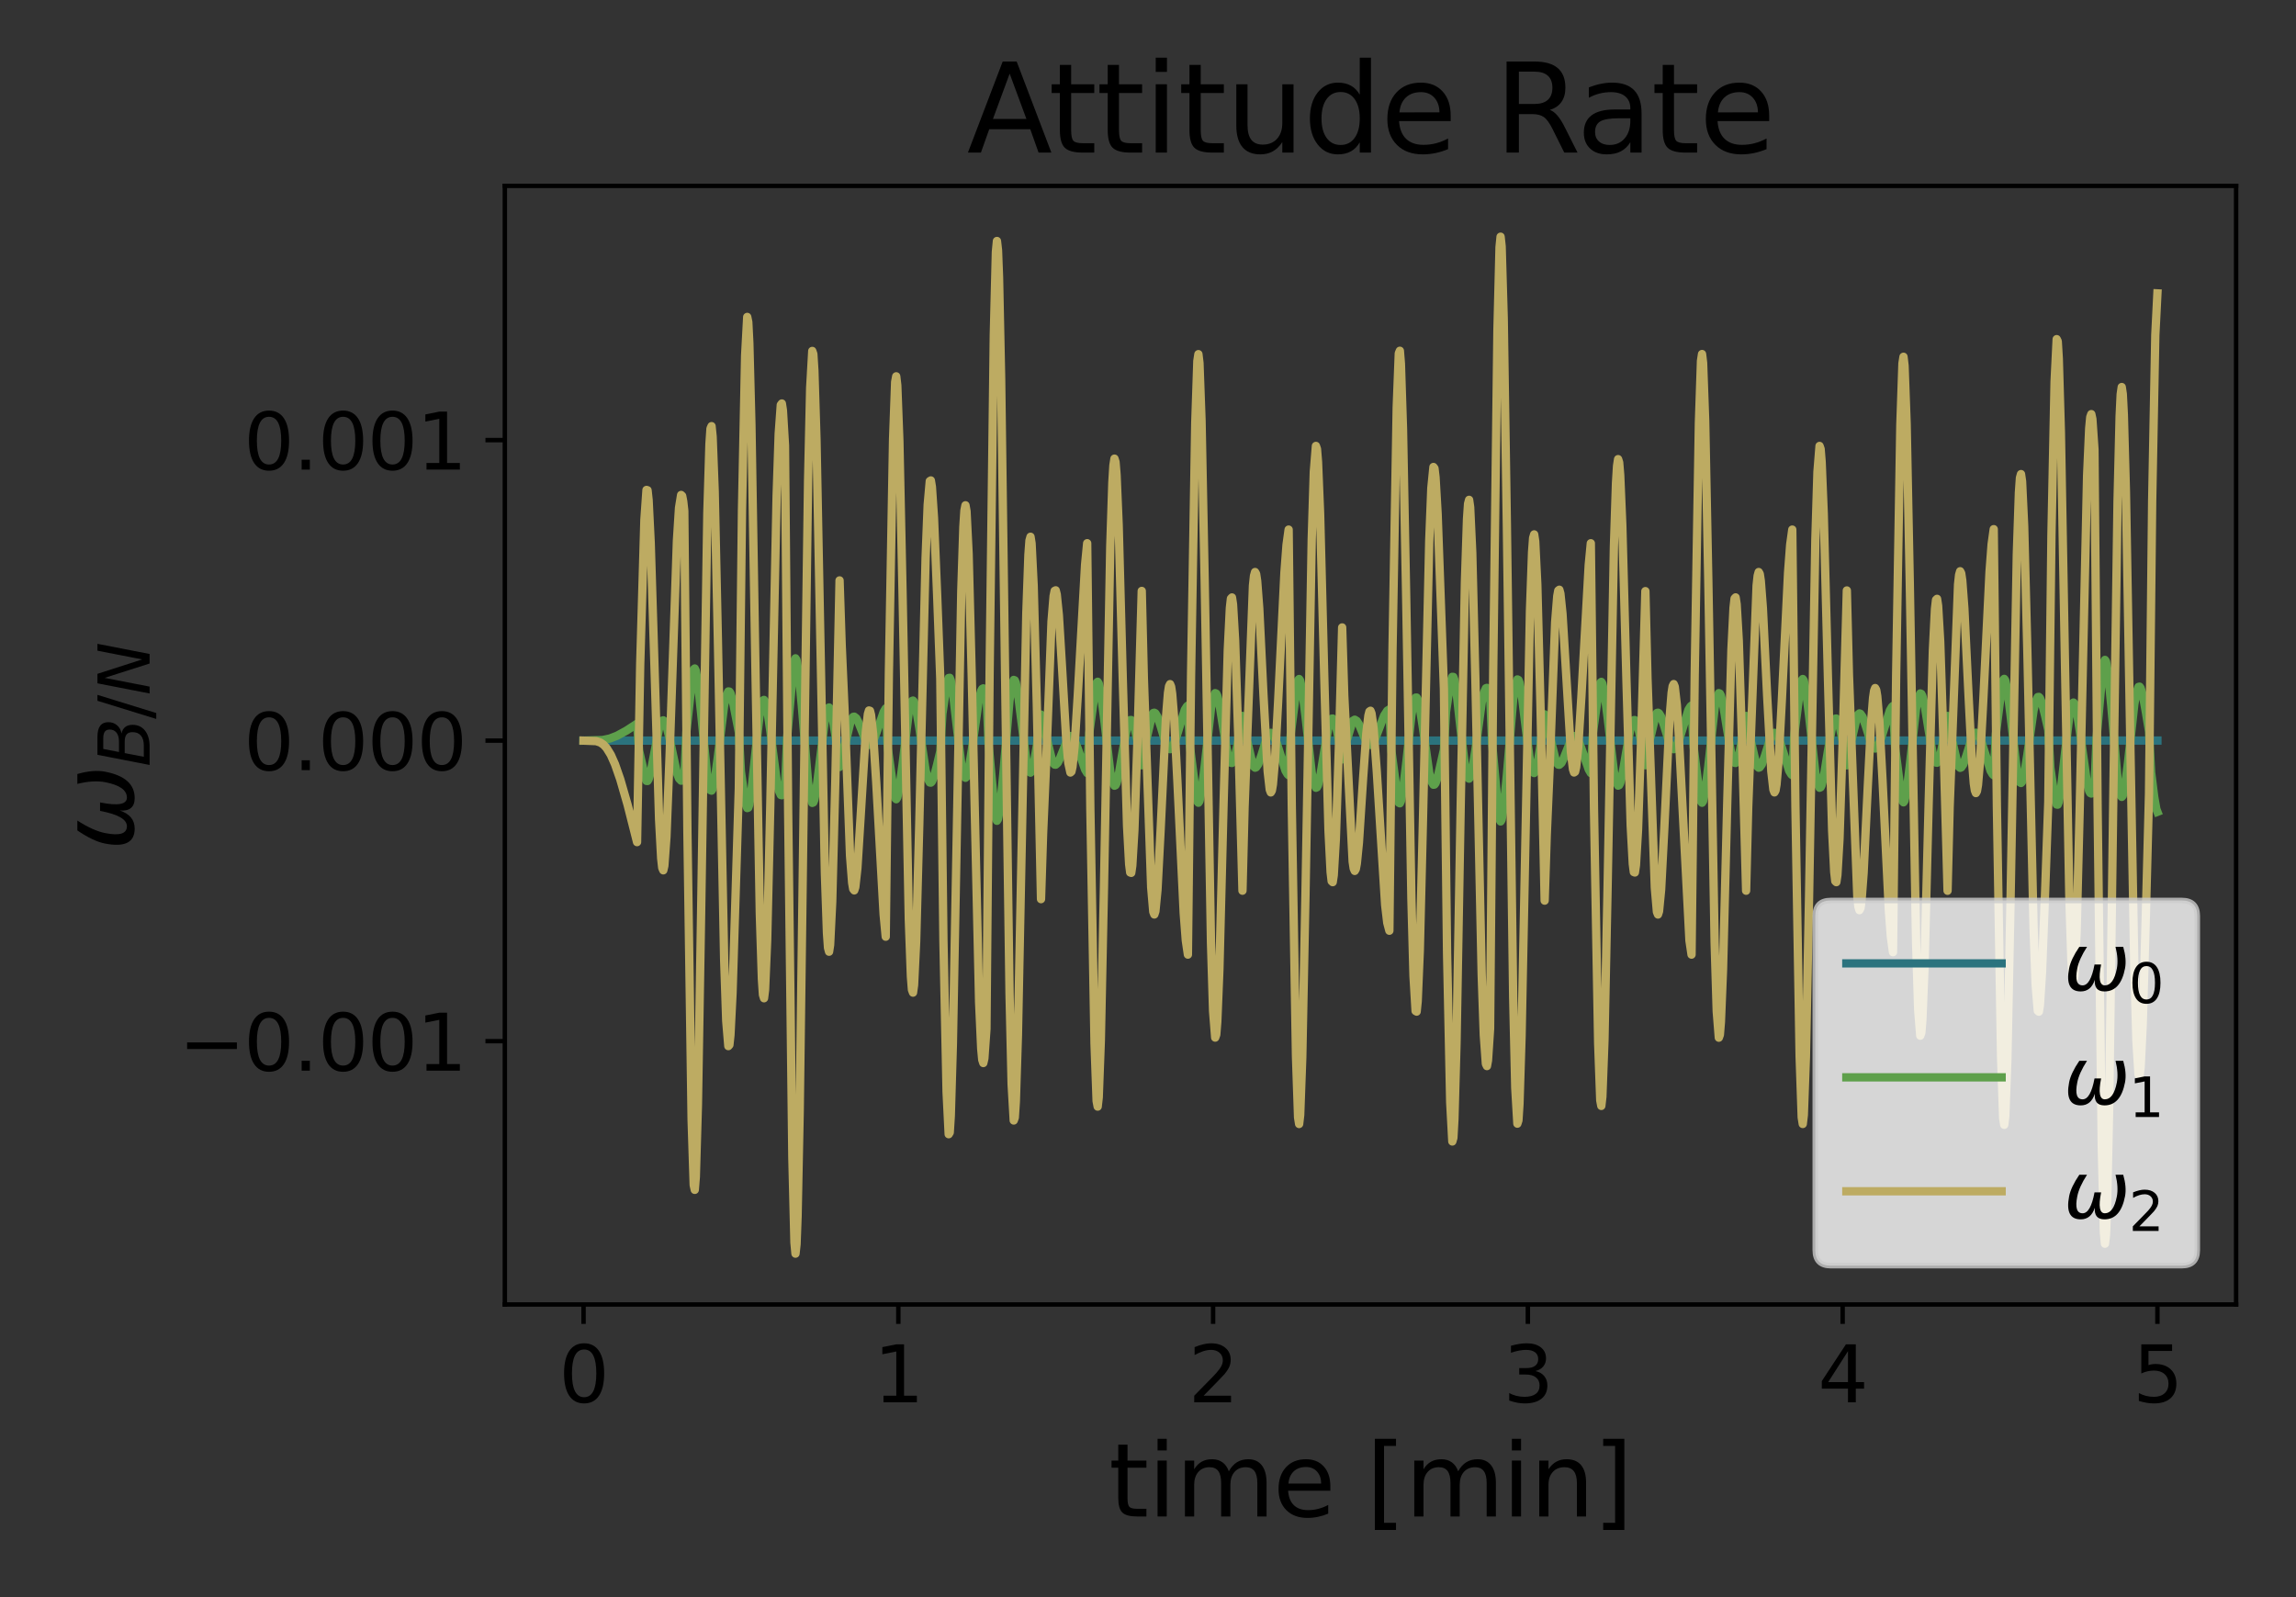 <?xml version="1.0" encoding="utf-8" standalone="no"?>
<!DOCTYPE svg PUBLIC "-//W3C//DTD SVG 1.1//EN"
  "http://www.w3.org/Graphics/SVG/1.1/DTD/svg11.dtd">
<svg xmlns:xlink="http://www.w3.org/1999/xlink" width="414pt" height="288pt" viewBox="0 0 414 288" xmlns="http://www.w3.org/2000/svg" version="1.1">
 <rect x="0" y="0" width="414" height="288" fill="#333333" stroke="none"/>
 <defs>
  <style type="text/css">*{stroke-linejoin: round; stroke-linecap: butt}</style>
 </defs>
 <g id="figure_1">
  <g id="patch_1">
   <path d="M 0 288 
L 414 288 
L 414 0 
L 0 0 
L 0 288 
z
" style="fill: none"/>
  </g>
  <g id="axes_1">
   <g id="patch_2">
    <path d="M 91.032 235.23 
L 403.2 235.23 
L 403.2 33.517 
L 91.032 33.517 
L 91.032 235.23 
z
" style="fill: none"/>
   </g>
   <g id="matplotlib.axis_1">
    <g id="xtick_1">
     <g id="line2d_1">
      <defs>
       <path id="md5dfc7192c" d="M 0 0 
L 0 3.5 
" style="stroke: #000000; stroke-width: 0.8"/>
      </defs>
      <g>
       <use xlink:href="#md5dfc7192c" x="105.221" y="235.23" style="stroke: #000000; stroke-width: 0.8"/>
      </g>
     </g>
     <g id="text_1">
      <!-- 0 -->
      <g transform="translate(100.767 252.868) scale(0.14 -0.14)">
       <defs>
        <path id="DejaVuSans-30" d="M 2034 4250 
Q 1547 4250 1301 3770 
Q 1056 3291 1056 2328 
Q 1056 1369 1301 889 
Q 1547 409 2034 409 
Q 2525 409 2770 889 
Q 3016 1369 3016 2328 
Q 3016 3291 2770 3770 
Q 2525 4250 2034 4250 
z
M 2034 4750 
Q 2819 4750 3233 4129 
Q 3647 3509 3647 2328 
Q 3647 1150 3233 529 
Q 2819 -91 2034 -91 
Q 1250 -91 836 529 
Q 422 1150 422 2328 
Q 422 3509 836 4129 
Q 1250 4750 2034 4750 
z
" transform="scale(0.016)"/>
       </defs>
       <use xlink:href="#DejaVuSans-30"/>
      </g>
     </g>
    </g>
    <g id="xtick_2">
     <g id="line2d_2">
      <g>
       <use xlink:href="#md5dfc7192c" x="161.979" y="235.23" style="stroke: #000000; stroke-width: 0.8"/>
      </g>
     </g>
     <g id="text_2">
      <!-- 1 -->
      <g transform="translate(157.525 252.868) scale(0.14 -0.14)">
       <defs>
        <path id="DejaVuSans-31" d="M 794 531 
L 1825 531 
L 1825 4091 
L 703 3866 
L 703 4441 
L 1819 4666 
L 2450 4666 
L 2450 531 
L 3481 531 
L 3481 0 
L 794 0 
L 794 531 
z
" transform="scale(0.016)"/>
       </defs>
       <use xlink:href="#DejaVuSans-31"/>
      </g>
     </g>
    </g>
    <g id="xtick_3">
     <g id="line2d_3">
      <g>
       <use xlink:href="#md5dfc7192c" x="218.737" y="235.23" style="stroke: #000000; stroke-width: 0.8"/>
      </g>
     </g>
     <g id="text_3">
      <!-- 2 -->
      <g transform="translate(214.283 252.868) scale(0.14 -0.14)">
       <defs>
        <path id="DejaVuSans-32" d="M 1228 531 
L 3431 531 
L 3431 0 
L 469 0 
L 469 531 
Q 828 903 1448 1529 
Q 2069 2156 2228 2338 
Q 2531 2678 2651 2914 
Q 2772 3150 2772 3378 
Q 2772 3750 2511 3984 
Q 2250 4219 1831 4219 
Q 1534 4219 1204 4116 
Q 875 4013 500 3803 
L 500 4441 
Q 881 4594 1212 4672 
Q 1544 4750 1819 4750 
Q 2544 4750 2975 4387 
Q 3406 4025 3406 3419 
Q 3406 3131 3298 2873 
Q 3191 2616 2906 2266 
Q 2828 2175 2409 1742 
Q 1991 1309 1228 531 
z
" transform="scale(0.016)"/>
       </defs>
       <use xlink:href="#DejaVuSans-32"/>
      </g>
     </g>
    </g>
    <g id="xtick_4">
     <g id="line2d_4">
      <g>
       <use xlink:href="#md5dfc7192c" x="275.495" y="235.23" style="stroke: #000000; stroke-width: 0.8"/>
      </g>
     </g>
     <g id="text_4">
      <!-- 3 -->
      <g transform="translate(271.041 252.868) scale(0.14 -0.14)">
       <defs>
        <path id="DejaVuSans-33" d="M 2597 2516 
Q 3050 2419 3304 2112 
Q 3559 1806 3559 1356 
Q 3559 666 3084 287 
Q 2609 -91 1734 -91 
Q 1441 -91 1130 -33 
Q 819 25 488 141 
L 488 750 
Q 750 597 1062 519 
Q 1375 441 1716 441 
Q 2309 441 2620 675 
Q 2931 909 2931 1356 
Q 2931 1769 2642 2001 
Q 2353 2234 1838 2234 
L 1294 2234 
L 1294 2753 
L 1863 2753 
Q 2328 2753 2575 2939 
Q 2822 3125 2822 3475 
Q 2822 3834 2567 4026 
Q 2313 4219 1838 4219 
Q 1578 4219 1281 4162 
Q 984 4106 628 3988 
L 628 4550 
Q 988 4650 1302 4700 
Q 1616 4750 1894 4750 
Q 2613 4750 3031 4423 
Q 3450 4097 3450 3541 
Q 3450 3153 3228 2886 
Q 3006 2619 2597 2516 
z
" transform="scale(0.016)"/>
       </defs>
       <use xlink:href="#DejaVuSans-33"/>
      </g>
     </g>
    </g>
    <g id="xtick_5">
     <g id="line2d_5">
      <g>
       <use xlink:href="#md5dfc7192c" x="332.253" y="235.23" style="stroke: #000000; stroke-width: 0.8"/>
      </g>
     </g>
     <g id="text_5">
      <!-- 4 -->
      <g transform="translate(327.799 252.868) scale(0.14 -0.14)">
       <defs>
        <path id="DejaVuSans-34" d="M 2419 4116 
L 825 1625 
L 2419 1625 
L 2419 4116 
z
M 2253 4666 
L 3047 4666 
L 3047 1625 
L 3713 1625 
L 3713 1100 
L 3047 1100 
L 3047 0 
L 2419 0 
L 2419 1100 
L 313 1100 
L 313 1709 
L 2253 4666 
z
" transform="scale(0.016)"/>
       </defs>
       <use xlink:href="#DejaVuSans-34"/>
      </g>
     </g>
    </g>
    <g id="xtick_6">
     <g id="line2d_6">
      <g>
       <use xlink:href="#md5dfc7192c" x="389.011" y="235.23" style="stroke: #000000; stroke-width: 0.8"/>
      </g>
     </g>
     <g id="text_6">
      <!-- 5 -->
      <g transform="translate(384.557 252.868) scale(0.14 -0.14)">
       <defs>
        <path id="DejaVuSans-35" d="M 691 4666 
L 3169 4666 
L 3169 4134 
L 1269 4134 
L 1269 2991 
Q 1406 3038 1543 3061 
Q 1681 3084 1819 3084 
Q 2600 3084 3056 2656 
Q 3513 2228 3513 1497 
Q 3513 744 3044 326 
Q 2575 -91 1722 -91 
Q 1428 -91 1123 -41 
Q 819 9 494 109 
L 494 744 
Q 775 591 1075 516 
Q 1375 441 1709 441 
Q 2250 441 2565 725 
Q 2881 1009 2881 1497 
Q 2881 1984 2565 2268 
Q 2250 2553 1709 2553 
Q 1456 2553 1204 2497 
Q 953 2441 691 2322 
L 691 4666 
z
" transform="scale(0.016)"/>
       </defs>
       <use xlink:href="#DejaVuSans-35"/>
      </g>
     </g>
    </g>
    <g id="text_7">
     <!-- time [min] -->
     <g transform="translate(199.929 273.457) scale(0.18 -0.18)">
      <defs>
       <path id="DejaVuSans-74" d="M 1172 4494 
L 1172 3500 
L 2356 3500 
L 2356 3053 
L 1172 3053 
L 1172 1153 
Q 1172 725 1289 603 
Q 1406 481 1766 481 
L 2356 481 
L 2356 0 
L 1766 0 
Q 1100 0 847 248 
Q 594 497 594 1153 
L 594 3053 
L 172 3053 
L 172 3500 
L 594 3500 
L 594 4494 
L 1172 4494 
z
" transform="scale(0.016)"/>
       <path id="DejaVuSans-69" d="M 603 3500 
L 1178 3500 
L 1178 0 
L 603 0 
L 603 3500 
z
M 603 4863 
L 1178 4863 
L 1178 4134 
L 603 4134 
L 603 4863 
z
" transform="scale(0.016)"/>
       <path id="DejaVuSans-6d" d="M 3328 2828 
Q 3544 3216 3844 3400 
Q 4144 3584 4550 3584 
Q 5097 3584 5394 3201 
Q 5691 2819 5691 2113 
L 5691 0 
L 5113 0 
L 5113 2094 
Q 5113 2597 4934 2840 
Q 4756 3084 4391 3084 
Q 3944 3084 3684 2787 
Q 3425 2491 3425 1978 
L 3425 0 
L 2847 0 
L 2847 2094 
Q 2847 2600 2669 2842 
Q 2491 3084 2119 3084 
Q 1678 3084 1418 2786 
Q 1159 2488 1159 1978 
L 1159 0 
L 581 0 
L 581 3500 
L 1159 3500 
L 1159 2956 
Q 1356 3278 1631 3431 
Q 1906 3584 2284 3584 
Q 2666 3584 2933 3390 
Q 3200 3197 3328 2828 
z
" transform="scale(0.016)"/>
       <path id="DejaVuSans-65" d="M 3597 1894 
L 3597 1613 
L 953 1613 
Q 991 1019 1311 708 
Q 1631 397 2203 397 
Q 2534 397 2845 478 
Q 3156 559 3463 722 
L 3463 178 
Q 3153 47 2828 -22 
Q 2503 -91 2169 -91 
Q 1331 -91 842 396 
Q 353 884 353 1716 
Q 353 2575 817 3079 
Q 1281 3584 2069 3584 
Q 2775 3584 3186 3129 
Q 3597 2675 3597 1894 
z
M 3022 2063 
Q 3016 2534 2758 2815 
Q 2500 3097 2075 3097 
Q 1594 3097 1305 2825 
Q 1016 2553 972 2059 
L 3022 2063 
z
" transform="scale(0.016)"/>
       <path id="DejaVuSans-20" transform="scale(0.016)"/>
       <path id="DejaVuSans-5b" d="M 550 4863 
L 1875 4863 
L 1875 4416 
L 1125 4416 
L 1125 -397 
L 1875 -397 
L 1875 -844 
L 550 -844 
L 550 4863 
z
" transform="scale(0.016)"/>
       <path id="DejaVuSans-6e" d="M 3513 2113 
L 3513 0 
L 2938 0 
L 2938 2094 
Q 2938 2591 2744 2837 
Q 2550 3084 2163 3084 
Q 1697 3084 1428 2787 
Q 1159 2491 1159 1978 
L 1159 0 
L 581 0 
L 581 3500 
L 1159 3500 
L 1159 2956 
Q 1366 3272 1645 3428 
Q 1925 3584 2291 3584 
Q 2894 3584 3203 3211 
Q 3513 2838 3513 2113 
z
" transform="scale(0.016)"/>
       <path id="DejaVuSans-5d" d="M 1947 4863 
L 1947 -844 
L 622 -844 
L 622 -397 
L 1369 -397 
L 1369 4416 
L 622 4416 
L 622 4863 
L 1947 4863 
z
" transform="scale(0.016)"/>
      </defs>
      <use xlink:href="#DejaVuSans-74"/>
      <use xlink:href="#DejaVuSans-69" transform="translate(39.209 0)"/>
      <use xlink:href="#DejaVuSans-6d" transform="translate(66.992 0)"/>
      <use xlink:href="#DejaVuSans-65" transform="translate(164.404 0)"/>
      <use xlink:href="#DejaVuSans-20" transform="translate(225.928 0)"/>
      <use xlink:href="#DejaVuSans-5b" transform="translate(257.715 0)"/>
      <use xlink:href="#DejaVuSans-6d" transform="translate(296.729 0)"/>
      <use xlink:href="#DejaVuSans-69" transform="translate(394.141 0)"/>
      <use xlink:href="#DejaVuSans-6e" transform="translate(421.924 0)"/>
      <use xlink:href="#DejaVuSans-5d" transform="translate(485.303 0)"/>
     </g>
    </g>
   </g>
   <g id="matplotlib.axis_2">
    <g id="ytick_1">
     <g id="line2d_7">
      <defs>
       <path id="mbdeef5db3c" d="M 0 0 
L -3.5 0 
" style="stroke: #000000; stroke-width: 0.8"/>
      </defs>
      <g>
       <use xlink:href="#mbdeef5db3c" x="91.032" y="187.747" style="stroke: #000000; stroke-width: 0.8"/>
      </g>
     </g>
     <g id="text_8">
      <!-- −0.001 -->
      <g transform="translate(32.221 193.066) scale(0.14 -0.14)">
       <defs>
        <path id="DejaVuSans-2212" d="M 678 2272 
L 4684 2272 
L 4684 1741 
L 678 1741 
L 678 2272 
z
" transform="scale(0.016)"/>
        <path id="DejaVuSans-2e" d="M 684 794 
L 1344 794 
L 1344 0 
L 684 0 
L 684 794 
z
" transform="scale(0.016)"/>
       </defs>
       <use xlink:href="#DejaVuSans-2212"/>
       <use xlink:href="#DejaVuSans-30" transform="translate(83.789 0)"/>
       <use xlink:href="#DejaVuSans-2e" transform="translate(147.412 0)"/>
       <use xlink:href="#DejaVuSans-30" transform="translate(179.199 0)"/>
       <use xlink:href="#DejaVuSans-30" transform="translate(242.822 0)"/>
       <use xlink:href="#DejaVuSans-31" transform="translate(306.445 0)"/>
      </g>
     </g>
    </g>
    <g id="ytick_2">
     <g id="line2d_8">
      <g>
       <use xlink:href="#mbdeef5db3c" x="91.032" y="133.553" style="stroke: #000000; stroke-width: 0.8"/>
      </g>
     </g>
     <g id="text_9">
      <!-- 0.000 -->
      <g transform="translate(43.952 138.872) scale(0.14 -0.14)">
       <use xlink:href="#DejaVuSans-30"/>
       <use xlink:href="#DejaVuSans-2e" transform="translate(63.623 0)"/>
       <use xlink:href="#DejaVuSans-30" transform="translate(95.41 0)"/>
       <use xlink:href="#DejaVuSans-30" transform="translate(159.033 0)"/>
       <use xlink:href="#DejaVuSans-30" transform="translate(222.656 0)"/>
      </g>
     </g>
    </g>
    <g id="ytick_3">
     <g id="line2d_9">
      <g>
       <use xlink:href="#mbdeef5db3c" x="91.032" y="79.36" style="stroke: #000000; stroke-width: 0.8"/>
      </g>
     </g>
     <g id="text_10">
      <!-- 0.001 -->
      <g transform="translate(43.952 84.679) scale(0.14 -0.14)">
       <use xlink:href="#DejaVuSans-30"/>
       <use xlink:href="#DejaVuSans-2e" transform="translate(63.623 0)"/>
       <use xlink:href="#DejaVuSans-30" transform="translate(95.41 0)"/>
       <use xlink:href="#DejaVuSans-30" transform="translate(159.033 0)"/>
       <use xlink:href="#DejaVuSans-31" transform="translate(222.656 0)"/>
      </g>
     </g>
    </g>
    <g id="text_11">
     <!-- $\omega_{B/N}$ -->
     <g transform="translate(24.081 153.363) rotate(-90) scale(0.18 -0.18)">
      <defs>
       <path id="DejaVuSans-Oblique-3c9" d="M 1369 -91 
Q 72 -91 434 1766 
Q 575 2500 1256 3500 
L 1875 3500 
Q 1231 2500 1088 1750 
Q 819 397 1519 397 
Q 2166 397 2478 2078 
L 3009 2078 
Q 2669 388 3316 397 
Q 4013 403 4275 1750 
Q 4419 2500 4169 3500 
L 4788 3500 
Q 5075 2500 4934 1766 
Q 4578 -94 3278 -91 
Q 2428 -88 2503 844 
Q 2194 -91 1369 -91 
z
" transform="scale(0.016)"/>
       <path id="DejaVuSans-Oblique-42" d="M 1081 4666 
L 2694 4666 
Q 3350 4666 3675 4422 
Q 4000 4178 4000 3688 
Q 4000 3238 3720 2911 
Q 3441 2584 2988 2516 
Q 3375 2428 3569 2181 
Q 3763 1934 3763 1522 
Q 3763 819 3242 409 
Q 2722 0 1819 0 
L 172 0 
L 1081 4666 
z
M 1234 2228 
L 903 519 
L 1919 519 
Q 2491 519 2800 781 
Q 3109 1044 3109 1522 
Q 3109 1891 2904 2059 
Q 2700 2228 2247 2228 
L 1234 2228 
z
M 1606 4147 
L 1331 2741 
L 2272 2741 
Q 2775 2741 3058 2959 
Q 3341 3178 3341 3566 
Q 3341 3869 3150 4008 
Q 2959 4147 2541 4147 
L 1606 4147 
z
" transform="scale(0.016)"/>
       <path id="DejaVuSans-2f" d="M 1625 4666 
L 2156 4666 
L 531 -594 
L 0 -594 
L 1625 4666 
z
" transform="scale(0.016)"/>
       <path id="DejaVuSans-Oblique-4e" d="M 1081 4666 
L 1931 4666 
L 3219 666 
L 4000 4666 
L 4616 4666 
L 3706 0 
L 2853 0 
L 1569 4025 
L 788 0 
L 172 0 
L 1081 4666 
z
" transform="scale(0.016)"/>
      </defs>
      <use xlink:href="#DejaVuSans-Oblique-3c9" transform="translate(0 0.312)"/>
      <use xlink:href="#DejaVuSans-Oblique-42" transform="translate(83.74 -16.094) scale(0.7)"/>
      <use xlink:href="#DejaVuSans-2f" transform="translate(131.763 -16.094) scale(0.7)"/>
      <use xlink:href="#DejaVuSans-Oblique-4e" transform="translate(155.347 -16.094) scale(0.7)"/>
     </g>
    </g>
   </g>
   <g id="line2d_10">
    <path d="M 105.221 133.553 
L 389.011 133.542 
L 389.011 133.542 
" clip-path="url(#p1a172da2c3)" style="fill: none; stroke: #2b737e; stroke-width: 1.5; stroke-linecap: square"/>
   </g>
   <g id="line2d_11">
    <path d="M 105.221 133.553 
L 108.627 133.453 
L 109.951 133.178 
L 111.275 132.667 
L 112.978 131.735 
L 114.87 130.498 
L 115.248 135.395 
L 116.383 140.457 
L 116.573 140.818 
L 116.762 140.828 
L 116.951 140.53 
L 117.329 139.256 
L 118.086 135.226 
L 118.843 131.342 
L 119.221 130.226 
L 119.411 129.958 
L 119.6 129.892 
L 119.789 130.028 
L 120.167 130.862 
L 120.735 133.202 
L 122.059 139.432 
L 122.438 140.392 
L 122.816 140.773 
L 123.005 140.75 
L 123.384 140.333 
L 123.762 132.026 
L 124.897 121.497 
L 125.086 120.708 
L 125.275 120.545 
L 125.465 120.948 
L 125.843 123.088 
L 126.411 128.513 
L 127.546 140.09 
L 127.924 142.063 
L 128.113 142.504 
L 128.303 142.571 
L 128.492 142.273 
L 128.87 140.683 
L 129.438 136.467 
L 130.573 127.201 
L 130.951 125.417 
L 131.33 124.68 
L 131.519 124.71 
L 131.708 124.988 
L 132.086 126.184 
L 132.843 130.065 
L 133.222 132.044 
L 133.6 139.109 
L 134.168 143.238 
L 134.546 145.257 
L 134.735 145.716 
L 134.924 145.649 
L 135.114 145.064 
L 135.492 142.653 
L 136.249 135.356 
L 137.005 128.636 
L 137.384 126.75 
L 137.573 126.307 
L 137.762 126.212 
L 137.951 126.458 
L 138.33 127.89 
L 138.897 131.804 
L 140.033 140.703 
L 140.411 142.515 
L 140.789 143.357 
L 140.979 143.403 
L 141.168 143.212 
L 141.546 142.212 
L 141.924 133.093 
L 143.06 120.097 
L 143.249 119.055 
L 143.438 118.713 
L 143.627 119.016 
L 144.006 121.197 
L 144.573 127.229 
L 145.708 141.04 
L 146.087 143.717 
L 146.465 144.783 
L 146.654 144.696 
L 146.843 144.22 
L 147.222 142.25 
L 147.789 137.598 
L 148.735 129.824 
L 149.114 128.097 
L 149.303 127.678 
L 149.492 127.571 
L 149.681 127.773 
L 150.06 129.03 
L 150.627 132.55 
L 151.384 138.303 
L 151.573 136.095 
L 151.763 135.241 
L 152.141 134.955 
L 152.33 134.473 
L 153.465 129.719 
L 153.844 129.27 
L 154.033 129.233 
L 154.411 129.525 
L 154.79 130.26 
L 156.303 134.032 
L 156.682 134.333 
L 157.06 134.196 
L 157.438 133.641 
L 158.006 132.208 
L 159.33 128.395 
L 159.709 127.743 
L 160.087 134.916 
L 161.222 143.215 
L 161.411 143.932 
L 161.601 144.119 
L 161.79 143.831 
L 162.168 142.159 
L 162.736 137.844 
L 163.871 128.436 
L 164.249 126.792 
L 164.438 126.409 
L 164.628 126.331 
L 164.817 126.551 
L 165.195 127.808 
L 165.763 131.216 
L 166.898 138.879 
L 167.276 140.413 
L 167.655 141.105 
L 167.844 141.128 
L 168.033 140.949 
L 168.411 140.064 
L 168.979 137.869 
L 169.547 135.481 
L 169.925 128.739 
L 170.493 124.839 
L 170.871 122.785 
L 171.06 122.256 
L 171.249 122.223 
L 171.439 122.684 
L 171.817 124.793 
L 172.574 131.456 
L 173.331 137.791 
L 173.709 139.643 
L 173.898 140.109 
L 174.087 140.253 
L 174.276 140.078 
L 174.655 138.841 
L 175.222 135.283 
L 176.547 125.903 
L 176.925 124.553 
L 177.114 124.224 
L 177.304 124.127 
L 177.493 124.253 
L 177.871 125.093 
L 178.25 134.036 
L 179.385 146.649 
L 179.574 147.671 
L 179.763 148.009 
L 179.952 147.716 
L 180.331 145.595 
L 180.898 139.725 
L 182.033 126.267 
L 182.412 123.652 
L 182.79 122.606 
L 182.979 122.686 
L 183.169 123.145 
L 183.547 125.056 
L 184.115 129.577 
L 185.06 137.138 
L 185.439 138.818 
L 185.628 139.225 
L 185.817 139.328 
L 186.006 139.131 
L 186.385 137.903 
L 186.952 134.468 
L 187.709 128.852 
L 187.898 131.089 
L 188.088 131.969 
L 188.466 132.29 
L 188.655 132.781 
L 189.79 137.478 
L 190.169 137.878 
L 190.358 137.889 
L 190.736 137.547 
L 191.115 136.772 
L 192.628 132.991 
L 193.007 132.722 
L 193.385 132.897 
L 193.763 133.488 
L 194.331 134.964 
L 195.655 138.772 
L 196.034 139.402 
L 196.412 132.201 
L 197.547 123.843 
L 197.736 123.125 
L 197.926 122.941 
L 198.115 123.238 
L 198.493 124.942 
L 199.061 129.353 
L 200.196 139.155 
L 200.574 140.996 
L 200.953 141.686 
L 201.142 141.594 
L 201.331 141.228 
L 201.709 139.793 
L 202.466 135.287 
L 203.223 131.172 
L 203.601 130.073 
L 203.791 129.844 
L 203.98 129.839 
L 204.169 130.052 
L 204.547 131.082 
L 205.115 133.758 
L 205.872 138 
L 206.25 134.278 
L 206.818 132.895 
L 207.764 128.804 
L 207.953 128.567 
L 208.142 128.52 
L 208.331 128.627 
L 208.71 129.24 
L 209.277 130.947 
L 210.223 134.111 
L 210.602 134.853 
L 210.98 135.096 
L 211.169 135.018 
L 211.547 134.481 
L 212.115 132.911 
L 213.629 128 
L 214.007 127.39 
L 214.196 127.228 
L 214.575 134.693 
L 215.71 143.756 
L 215.899 144.534 
L 216.088 144.754 
L 216.277 144.471 
L 216.656 142.726 
L 217.223 138.111 
L 218.358 127.732 
L 218.737 125.754 
L 219.115 124.989 
L 219.304 125.071 
L 219.494 125.442 
L 219.872 126.935 
L 220.629 131.692 
L 221.386 136.09 
L 221.764 137.292 
L 221.953 137.555 
L 222.142 137.582 
L 222.331 137.378 
L 222.71 136.33 
L 223.277 133.549 
L 224.034 129.096 
L 224.413 132.718 
L 224.98 133.999 
L 225.926 138.095 
L 226.305 138.436 
L 226.494 138.364 
L 226.872 137.83 
L 227.44 136.238 
L 228.386 133.169 
L 228.764 132.42 
L 229.142 132.146 
L 229.332 132.201 
L 229.71 132.683 
L 230.278 134.166 
L 231.791 138.984 
L 232.17 139.616 
L 232.359 139.794 
L 232.737 132.368 
L 233.872 123.42 
L 234.061 122.654 
L 234.251 122.441 
L 234.44 122.728 
L 234.818 124.471 
L 235.386 129.058 
L 236.521 139.348 
L 236.899 141.302 
L 237.278 142.052 
L 237.467 141.967 
L 237.656 141.596 
L 238.035 140.109 
L 238.791 135.388 
L 239.548 131.035 
L 239.926 129.851 
L 240.116 129.595 
L 240.305 129.571 
L 240.494 129.778 
L 240.872 130.825 
L 241.44 133.592 
L 242.008 136.945 
L 242.197 134.735 
L 242.386 133.842 
L 242.954 133.165 
L 243.899 130.003 
L 244.278 129.776 
L 244.656 130.009 
L 245.035 130.598 
L 245.791 132.436 
L 246.359 133.699 
L 246.737 134.203 
L 247.116 134.335 
L 247.494 134.074 
L 247.873 133.455 
L 248.629 131.511 
L 249.575 129.035 
L 250.143 128.154 
L 250.521 127.915 
L 250.9 135.446 
L 252.035 144.098 
L 252.224 144.756 
L 252.413 144.854 
L 252.602 144.453 
L 252.981 142.504 
L 253.548 137.731 
L 254.494 129.026 
L 254.873 126.803 
L 255.251 125.8 
L 255.44 125.785 
L 255.629 126.087 
L 256.008 127.545 
L 256.575 131.289 
L 257.711 139.363 
L 258.089 140.893 
L 258.467 141.51 
L 258.657 141.475 
L 258.846 141.226 
L 259.224 140.183 
L 259.981 136.854 
L 260.359 135.182 
L 260.738 128.385 
L 261.305 124.506 
L 261.684 122.526 
L 261.873 122.047 
L 262.062 122.071 
L 262.251 122.592 
L 262.63 124.822 
L 263.386 131.672 
L 264.143 138.051 
L 264.522 139.866 
L 264.711 140.302 
L 264.9 140.41 
L 265.089 140.194 
L 265.468 138.869 
L 266.035 135.186 
L 267.17 126.707 
L 267.549 124.949 
L 267.927 124.106 
L 268.116 124.039 
L 268.305 124.197 
L 268.684 125.102 
L 269.062 134.105 
L 270.197 146.79 
L 270.387 147.806 
L 270.576 148.132 
L 270.765 147.823 
L 271.143 145.661 
L 271.711 139.72 
L 272.846 126.165 
L 273.224 123.548 
L 273.603 122.514 
L 273.792 122.606 
L 273.981 123.079 
L 274.36 125.023 
L 275.116 131.298 
L 275.873 137.212 
L 276.252 138.894 
L 276.441 139.298 
L 276.63 139.395 
L 276.819 139.19 
L 277.197 137.941 
L 277.765 134.468 
L 278.522 128.809 
L 278.711 131.04 
L 278.9 131.915 
L 279.279 132.234 
L 279.468 132.728 
L 280.603 137.468 
L 280.981 137.887 
L 281.171 137.906 
L 281.549 137.578 
L 281.927 136.812 
L 283.441 133.006 
L 283.819 132.723 
L 284.198 132.885 
L 284.576 133.466 
L 285.144 134.934 
L 286.468 138.761 
L 286.846 139.401 
L 287.225 132.21 
L 288.36 123.864 
L 288.549 123.146 
L 288.738 122.961 
L 288.927 123.255 
L 289.306 124.954 
L 289.873 129.354 
L 291.009 139.14 
L 291.387 140.98 
L 291.765 141.672 
L 291.955 141.581 
L 292.144 141.217 
L 292.522 139.787 
L 293.279 135.291 
L 294.036 131.183 
L 294.414 130.084 
L 294.603 129.856 
L 294.792 129.849 
L 294.982 130.062 
L 295.36 131.089 
L 295.928 133.759 
L 296.684 137.994 
L 297.063 134.27 
L 297.63 132.886 
L 298.576 128.8 
L 298.765 128.565 
L 298.955 128.519 
L 299.144 128.628 
L 299.522 129.243 
L 300.09 130.952 
L 301.036 134.116 
L 301.414 134.857 
L 301.793 135.098 
L 301.982 135.019 
L 302.36 134.48 
L 302.928 132.908 
L 304.441 127.997 
L 304.82 127.388 
L 305.009 127.228 
L 305.387 134.694 
L 306.522 143.76 
L 306.712 144.538 
L 306.901 144.758 
L 307.09 144.474 
L 307.468 142.728 
L 308.036 138.112 
L 309.171 127.729 
L 309.549 125.751 
L 309.928 124.987 
L 310.117 125.068 
L 310.306 125.44 
L 310.685 126.934 
L 311.441 131.692 
L 312.198 136.092 
L 312.577 137.293 
L 312.766 137.556 
L 312.955 137.584 
L 313.144 137.38 
L 313.523 136.331 
L 314.09 133.549 
L 314.847 129.095 
L 315.225 132.717 
L 315.793 133.998 
L 316.739 138.094 
L 317.117 138.436 
L 317.306 138.364 
L 317.685 137.831 
L 318.252 136.238 
L 319.198 133.17 
L 319.577 132.421 
L 319.955 132.146 
L 320.144 132.202 
L 320.523 132.683 
L 321.09 134.166 
L 322.604 138.983 
L 322.982 139.616 
L 323.171 139.794 
L 323.55 132.369 
L 324.685 123.421 
L 324.874 122.654 
L 325.063 122.442 
L 325.252 122.729 
L 325.631 124.472 
L 326.198 129.058 
L 327.334 139.347 
L 327.712 141.302 
L 328.09 142.051 
L 328.28 141.967 
L 328.469 141.595 
L 328.847 140.108 
L 329.604 135.388 
L 330.361 131.035 
L 330.739 129.851 
L 330.928 129.595 
L 331.117 129.572 
L 331.307 129.779 
L 331.685 130.826 
L 332.253 133.592 
L 333.009 138.014 
L 333.388 134.375 
L 333.955 133.076 
L 334.901 128.977 
L 335.28 128.644 
L 335.469 128.721 
L 335.847 129.267 
L 336.415 130.878 
L 337.361 133.964 
L 337.739 134.713 
L 338.118 134.983 
L 338.307 134.925 
L 338.685 134.434 
L 339.253 132.938 
L 340.766 128.103 
L 341.145 127.473 
L 341.334 127.298 
L 341.712 134.729 
L 342.847 143.696 
L 343.037 144.465 
L 343.226 144.679 
L 343.415 144.393 
L 343.793 142.65 
L 344.361 138.059 
L 345.496 127.755 
L 345.875 125.797 
L 346.253 125.044 
L 346.442 125.128 
L 346.631 125.499 
L 347.01 126.987 
L 347.766 131.713 
L 348.523 136.074 
L 348.902 137.26 
L 349.091 137.518 
L 349.28 137.542 
L 349.469 137.336 
L 349.848 136.289 
L 350.415 133.52 
L 351.172 129.094 
L 351.55 132.73 
L 352.118 134.026 
L 353.064 138.123 
L 353.442 138.458 
L 353.631 138.382 
L 354.01 137.838 
L 354.577 136.23 
L 355.523 133.147 
L 355.902 132.398 
L 356.28 132.127 
L 356.469 132.185 
L 356.848 132.674 
L 357.415 134.168 
L 358.929 139.001 
L 359.307 139.63 
L 359.496 139.806 
L 359.875 132.375 
L 361.01 123.407 
L 361.199 122.635 
L 361.388 122.416 
L 361.578 122.694 
L 361.956 124.412 
L 362.524 128.929 
L 363.659 138.893 
L 364.037 140.666 
L 364.226 141.09 
L 364.415 141.193 
L 364.605 140.982 
L 364.983 139.694 
L 365.551 136.14 
L 366.686 128.069 
L 367.064 126.439 
L 367.443 125.696 
L 367.632 125.665 
L 367.821 125.849 
L 368.199 126.776 
L 368.767 129.098 
L 369.334 131.643 
L 369.713 138.48 
L 370.28 142.476 
L 370.659 144.551 
L 370.848 145.077 
L 371.037 145.099 
L 371.226 144.619 
L 371.605 142.454 
L 372.362 135.641 
L 373.118 129.182 
L 373.497 127.301 
L 373.686 126.829 
L 373.875 126.686 
L 374.064 126.869 
L 374.443 128.137 
L 375.01 131.771 
L 376.335 141.314 
L 376.713 142.677 
L 376.902 143.005 
L 377.091 143.097 
L 377.281 142.962 
L 377.659 142.093 
L 378.037 133.111 
L 379.172 120.383 
L 379.362 119.347 
L 379.551 118.997 
L 379.74 119.279 
L 380.118 121.378 
L 380.686 127.203 
L 381.821 140.411 
L 382.2 142.862 
L 382.389 143.489 
L 382.578 143.697 
L 382.767 143.492 
L 383.146 141.94 
L 383.713 137.443 
L 384.848 126.984 
L 385.227 124.845 
L 385.605 123.863 
L 385.794 123.821 
L 385.983 124.064 
L 386.362 125.295 
L 386.929 128.411 
L 387.497 131.882 
L 387.875 139.255 
L 388.443 143.751 
L 388.821 145.906 
L 389.011 146.394 
L 389.011 146.394 
" clip-path="url(#p1a172da2c3)" style="fill: none; stroke: #5ea04b; stroke-width: 1.5; stroke-linecap: square"/>
   </g>
   <g id="line2d_12">
    <path d="M 105.221 133.553 
L 107.491 133.641 
L 108.248 133.893 
L 108.816 134.279 
L 109.383 134.893 
L 110.14 136.12 
L 110.897 137.823 
L 111.843 140.539 
L 113.167 145.133 
L 114.87 151.853 
L 115.437 119.8 
L 116.194 93.723 
L 116.573 88.349 
L 116.762 88.406 
L 116.951 90.161 
L 117.329 97.885 
L 117.897 116.349 
L 118.843 147.737 
L 119.221 154.78 
L 119.411 156.495 
L 119.6 156.937 
L 119.789 156.115 
L 120.167 150.942 
L 120.735 136.359 
L 122.059 97.525 
L 122.438 91.573 
L 122.816 89.253 
L 123.005 89.43 
L 123.194 90.417 
L 123.384 92.119 
L 123.951 150.058 
L 124.708 201.868 
L 125.086 213.691 
L 125.275 214.561 
L 125.465 212.223 
L 125.843 199.246 
L 126.411 165.152 
L 127.546 92.475 
L 127.924 80.07 
L 128.113 77.285 
L 128.303 76.847 
L 128.492 78.699 
L 128.87 88.635 
L 129.438 115.006 
L 130.573 172.954 
L 130.951 184.083 
L 131.33 188.639 
L 131.519 188.419 
L 131.708 186.643 
L 132.086 179.078 
L 132.843 154.606 
L 133.222 142.124 
L 133.789 92.091 
L 134.357 64.134 
L 134.735 57.153 
L 134.924 58.085 
L 135.114 61.886 
L 135.492 76.706 
L 136.249 122.453 
L 137.005 164.714 
L 137.384 176.578 
L 137.573 179.381 
L 137.762 180.008 
L 137.951 178.495 
L 138.33 169.58 
L 138.897 145.126 
L 140.033 89.518 
L 140.411 78.222 
L 140.789 73.015 
L 140.979 72.762 
L 141.168 73.992 
L 141.546 80.33 
L 142.114 146.203 
L 142.87 208.654 
L 143.249 224.067 
L 143.438 226.061 
L 143.627 224.354 
L 143.816 219.25 
L 144.195 200.439 
L 144.952 142.152 
L 145.708 86.707 
L 146.087 69.942 
L 146.465 63.286 
L 146.654 63.846 
L 146.843 66.853 
L 147.222 79.248 
L 147.789 108.489 
L 148.735 157.37 
L 149.114 168.255 
L 149.303 170.912 
L 149.492 171.615 
L 149.681 170.385 
L 150.06 162.564 
L 150.627 140.593 
L 151.384 104.663 
L 151.763 116.223 
L 152.33 129.095 
L 153.276 154.313 
L 153.654 159.197 
L 153.844 160.307 
L 154.033 160.556 
L 154.222 159.972 
L 154.6 156.548 
L 155.168 147.496 
L 156.114 131.991 
L 156.492 128.758 
L 156.682 128.119 
L 156.871 128.173 
L 157.06 128.917 
L 157.438 132.335 
L 158.006 141.225 
L 159.33 164.889 
L 159.709 168.911 
L 160.276 121.436 
L 161.033 79.198 
L 161.411 68.881 
L 161.601 67.863 
L 161.79 69.482 
L 162.168 79.52 
L 162.736 106.65 
L 163.871 165.726 
L 164.249 176.072 
L 164.438 178.486 
L 164.628 178.993 
L 164.817 177.632 
L 165.195 169.79 
L 165.763 148.481 
L 166.898 100.588 
L 167.276 91.026 
L 167.655 86.751 
L 167.844 86.638 
L 168.033 87.795 
L 168.411 93.407 
L 168.979 107.276 
L 169.547 122.356 
L 170.114 169.658 
L 170.682 196.884 
L 171.06 204.525 
L 171.249 204.217 
L 171.439 201.197 
L 171.817 188.266 
L 172.385 157.843 
L 173.331 106.652 
L 173.709 95.002 
L 173.898 92.05 
L 174.087 91.117 
L 174.276 92.184 
L 174.655 99.879 
L 175.222 122.103 
L 176.547 180.694 
L 176.925 189.09 
L 177.114 191.118 
L 177.304 191.689 
L 177.493 190.867 
L 177.871 185.529 
L 178.439 121.304 
L 179.195 60.499 
L 179.574 45.424 
L 179.763 43.457 
L 179.952 45.1 
L 180.141 50.054 
L 180.52 68.345 
L 181.277 125.094 
L 182.033 179.144 
L 182.412 195.516 
L 182.79 202.05 
L 182.979 201.531 
L 183.169 198.628 
L 183.547 186.605 
L 184.115 158.187 
L 185.06 110.64 
L 185.439 100.051 
L 185.628 97.469 
L 185.817 96.791 
L 186.006 97.995 
L 186.385 105.629 
L 186.952 127.064 
L 187.709 162.138 
L 188.088 150.234 
L 188.655 137.08 
L 189.601 112.098 
L 189.979 107.492 
L 190.169 106.539 
L 190.358 106.451 
L 190.547 107.194 
L 190.925 110.906 
L 191.493 120.246 
L 192.25 133.302 
L 192.628 137.56 
L 193.007 139.304 
L 193.196 139.135 
L 193.385 138.274 
L 193.763 134.627 
L 194.331 125.474 
L 195.655 101.831 
L 196.034 97.956 
L 196.601 145.687 
L 197.358 188.191 
L 197.736 198.545 
L 197.926 199.546 
L 198.115 197.881 
L 198.493 187.655 
L 199.061 159.958 
L 200.196 98.529 
L 200.574 87.005 
L 200.763 83.926 
L 200.953 82.705 
L 201.142 83.303 
L 201.331 85.614 
L 201.709 94.654 
L 202.466 123.003 
L 203.223 148.916 
L 203.601 155.868 
L 203.791 157.332 
L 203.98 157.397 
L 204.169 156.089 
L 204.547 149.697 
L 205.115 133.019 
L 205.872 106.56 
L 206.25 122.261 
L 207.574 160.018 
L 207.953 164.424 
L 208.142 164.901 
L 208.331 164.339 
L 208.71 160.464 
L 209.277 149.604 
L 210.223 129.661 
L 210.602 124.951 
L 210.791 123.744 
L 210.98 123.367 
L 211.169 123.827 
L 211.358 125.099 
L 211.737 129.841 
L 212.304 140.952 
L 213.439 164.668 
L 213.818 169.581 
L 214.196 172.138 
L 214.764 121.876 
L 215.521 76.339 
L 215.899 65.097 
L 216.088 63.864 
L 216.277 65.445 
L 216.656 75.933 
L 217.223 104.905 
L 218.358 169.957 
L 218.737 182.337 
L 219.115 187.102 
L 219.304 186.576 
L 219.494 184.229 
L 219.872 174.821 
L 220.629 144.904 
L 221.386 117.212 
L 221.764 109.621 
L 221.953 107.941 
L 222.142 107.736 
L 222.331 108.985 
L 222.71 115.49 
L 223.277 132.826 
L 224.034 160.613 
L 224.413 145.537 
L 225.926 105.585 
L 226.115 103.823 
L 226.305 103.15 
L 226.494 103.487 
L 226.683 104.755 
L 227.061 109.711 
L 227.818 125.284 
L 228.575 139.071 
L 228.953 142.398 
L 229.142 142.89 
L 229.332 142.572 
L 229.521 141.463 
L 229.899 137.083 
L 230.467 126.499 
L 231.602 103.238 
L 231.98 98.239 
L 232.359 95.498 
L 232.926 145.377 
L 233.683 190.418 
L 234.061 201.499 
L 234.251 202.683 
L 234.44 201.076 
L 234.818 190.606 
L 235.386 161.805 
L 236.521 97.319 
L 236.899 85.087 
L 237.278 80.412 
L 237.467 80.959 
L 237.656 83.309 
L 238.035 92.676 
L 238.791 122.367 
L 239.548 149.776 
L 239.926 157.257 
L 240.116 158.897 
L 240.305 159.073 
L 240.494 157.809 
L 240.872 151.308 
L 241.44 134.059 
L 242.008 113.141 
L 242.386 125.432 
L 243.899 155.346 
L 244.089 156.611 
L 244.278 157.044 
L 244.467 156.72 
L 244.656 155.705 
L 245.035 151.898 
L 245.791 140.257 
L 246.359 132.27 
L 246.737 129.055 
L 246.927 128.302 
L 247.116 128.166 
L 247.305 128.652 
L 247.683 131.402 
L 248.251 139.107 
L 249.764 163.212 
L 250.143 166.404 
L 250.521 167.832 
L 251.089 117.22 
L 251.846 73.484 
L 252.224 63.716 
L 252.413 63.253 
L 252.602 65.581 
L 252.981 77.36 
L 253.548 107.358 
L 254.494 162.018 
L 254.873 175.979 
L 255.251 182.307 
L 255.44 182.417 
L 255.629 180.546 
L 256.008 171.438 
L 256.575 148.023 
L 257.711 97.552 
L 258.089 88.018 
L 258.467 84.208 
L 258.657 84.463 
L 258.846 86.056 
L 259.224 92.665 
L 259.981 113.676 
L 260.359 124.23 
L 260.927 171.919 
L 261.494 198.771 
L 261.873 205.833 
L 262.062 205.173 
L 262.251 201.777 
L 262.63 188.087 
L 263.386 145.145 
L 264.143 105.021 
L 264.522 93.602 
L 264.711 90.84 
L 264.9 90.135 
L 265.089 91.459 
L 265.468 99.709 
L 266.035 122.71 
L 267.17 175.684 
L 267.549 186.638 
L 267.927 191.855 
L 268.116 192.24 
L 268.305 191.216 
L 268.684 185.469 
L 269.251 120.719 
L 270.008 59.605 
L 270.387 44.58 
L 270.576 42.685 
L 270.765 44.427 
L 271.143 57.525 
L 271.711 94.816 
L 272.846 179.778 
L 273.224 196.167 
L 273.603 202.622 
L 273.792 202.032 
L 273.981 199.043 
L 274.36 186.814 
L 274.927 158.069 
L 275.873 110.177 
L 276.252 99.572 
L 276.441 97.01 
L 276.63 96.367 
L 276.819 97.622 
L 277.197 105.39 
L 277.765 127.066 
L 278.522 162.407 
L 278.9 150.57 
L 279.468 137.417 
L 280.414 112.219 
L 280.792 107.494 
L 280.981 106.484 
L 281.171 106.343 
L 281.36 107.039 
L 281.738 110.681 
L 282.306 119.987 
L 283.252 135.577 
L 283.63 138.722 
L 283.819 139.298 
L 284.008 139.171 
L 284.198 138.348 
L 284.576 134.766 
L 285.144 125.662 
L 286.468 101.902 
L 286.846 97.962 
L 287.414 145.609 
L 288.171 188.056 
L 288.549 198.413 
L 288.738 199.423 
L 288.927 197.771 
L 289.306 187.58 
L 289.873 159.951 
L 291.009 98.622 
L 291.387 87.105 
L 291.576 84.023 
L 291.765 82.796 
L 291.955 83.385 
L 292.144 85.684 
L 292.522 94.695 
L 293.279 122.978 
L 294.036 148.849 
L 294.414 155.795 
L 294.603 157.26 
L 294.792 157.33 
L 294.982 156.028 
L 295.36 149.655 
L 295.928 133.013 
L 296.684 106.597 
L 297.063 122.31 
L 298.387 160.05 
L 298.765 164.439 
L 298.955 164.906 
L 299.144 164.336 
L 299.522 160.445 
L 300.09 149.569 
L 301.036 129.628 
L 301.414 124.927 
L 301.603 123.727 
L 301.793 123.356 
L 301.982 123.822 
L 302.36 127.138 
L 302.739 133.149 
L 304.63 169.595 
L 305.009 172.142 
L 305.576 121.865 
L 306.333 76.317 
L 306.712 65.075 
L 306.901 63.843 
L 307.09 65.426 
L 307.468 75.918 
L 308.036 104.902 
L 309.171 169.972 
L 309.549 182.353 
L 309.928 187.118 
L 310.117 186.59 
L 310.306 184.242 
L 310.685 174.829 
L 311.441 144.901 
L 312.198 117.201 
L 312.577 109.609 
L 312.766 107.929 
L 312.955 107.725 
L 313.144 108.974 
L 313.523 115.482 
L 314.09 132.824 
L 314.847 160.618 
L 315.225 145.545 
L 316.739 105.59 
L 316.928 103.826 
L 317.117 103.152 
L 317.306 103.488 
L 317.496 104.754 
L 317.874 109.707 
L 318.631 125.278 
L 319.388 139.066 
L 319.766 142.394 
L 319.955 142.887 
L 320.144 142.571 
L 320.333 141.463 
L 320.712 137.085 
L 321.279 126.503 
L 322.415 103.242 
L 322.793 98.242 
L 323.171 95.499 
L 323.739 145.375 
L 324.496 190.415 
L 324.874 201.495 
L 325.063 202.68 
L 325.252 201.073 
L 325.631 190.603 
L 326.198 161.805 
L 327.334 97.321 
L 327.712 85.089 
L 328.09 80.414 
L 328.28 80.961 
L 328.469 83.311 
L 328.847 92.677 
L 329.604 122.367 
L 330.361 149.774 
L 330.739 157.255 
L 330.928 158.895 
L 331.117 159.071 
L 331.307 157.807 
L 331.685 151.306 
L 332.253 134.059 
L 333.009 106.475 
L 333.388 121.654 
L 334.901 161.737 
L 335.091 163.477 
L 335.28 164.122 
L 335.469 163.752 
L 335.658 162.447 
L 336.036 157.413 
L 336.793 141.702 
L 337.361 130.584 
L 337.739 125.827 
L 337.928 124.55 
L 338.118 124.073 
L 338.307 124.411 
L 338.496 125.543 
L 338.874 129.979 
L 339.442 140.649 
L 340.577 163.995 
L 340.956 168.986 
L 341.334 171.702 
L 341.901 121.763 
L 342.658 76.64 
L 343.037 65.53 
L 343.226 64.336 
L 343.415 65.937 
L 343.793 76.408 
L 344.361 105.232 
L 345.496 169.808 
L 345.875 182.066 
L 346.253 186.758 
L 346.442 186.215 
L 346.631 183.867 
L 347.01 174.495 
L 347.766 144.771 
L 348.523 117.316 
L 348.902 109.816 
L 349.091 108.169 
L 349.28 107.987 
L 349.469 109.248 
L 349.848 115.748 
L 350.415 133.008 
L 351.172 160.625 
L 351.55 145.463 
L 353.064 105.405 
L 353.253 103.661 
L 353.442 103.012 
L 353.631 103.377 
L 353.821 104.676 
L 354.199 109.699 
L 354.956 125.386 
L 355.523 136.495 
L 355.902 141.251 
L 356.091 142.53 
L 356.28 143.009 
L 356.469 142.674 
L 356.659 141.545 
L 357.037 137.118 
L 357.604 126.462 
L 358.74 103.131 
L 359.118 98.14 
L 359.496 95.42 
L 360.064 145.351 
L 360.821 190.472 
L 361.199 201.607 
L 361.388 202.829 
L 361.578 201.27 
L 361.956 190.943 
L 362.524 162.542 
L 363.659 99.979 
L 364.037 88.833 
L 364.226 86.157 
L 364.415 85.492 
L 364.605 86.799 
L 364.983 94.836 
L 365.551 117.059 
L 366.686 167.514 
L 367.064 177.674 
L 367.443 182.271 
L 367.632 182.431 
L 367.821 181.244 
L 368.199 175.366 
L 368.767 160.704 
L 369.334 144.639 
L 369.902 96.496 
L 370.47 68.822 
L 370.848 61.158 
L 371.037 61.535 
L 371.226 64.672 
L 371.605 77.957 
L 372.362 120.664 
L 373.118 161.289 
L 373.497 173.127 
L 373.686 176.111 
L 373.875 177.036 
L 374.064 175.922 
L 374.443 168.029 
L 375.01 145.332 
L 376.335 85.722 
L 376.713 77.243 
L 376.902 75.218 
L 377.091 74.679 
L 377.281 75.56 
L 377.659 81.082 
L 378.227 145.681 
L 378.983 206.971 
L 379.362 222.227 
L 379.551 224.267 
L 379.74 222.688 
L 379.929 217.795 
L 380.308 199.631 
L 381.064 143.355 
L 381.821 90.465 
L 382.2 75.061 
L 382.389 71.114 
L 382.578 69.792 
L 382.767 71.058 
L 382.956 74.783 
L 383.335 88.668 
L 384.092 132.164 
L 384.848 174.315 
L 385.227 187.672 
L 385.605 193.765 
L 385.794 193.996 
L 385.983 192.443 
L 386.362 184.653 
L 386.929 165.009 
L 387.497 143.138 
L 388.065 90.298 
L 388.632 60.41 
L 389.011 52.904 
L 389.011 52.904 
" clip-path="url(#p1a172da2c3)" style="fill: none; stroke: #bdab62; stroke-width: 1.5; stroke-linecap: square"/>
   </g>
   <g id="patch_3">
    <path d="M 91.032 235.23 
L 91.032 33.517 
" style="fill: none; stroke: #000000; stroke-width: 0.8; stroke-linejoin: miter; stroke-linecap: square"/>
   </g>
   <g id="patch_4">
    <path d="M 403.2 235.23 
L 403.2 33.517 
" style="fill: none; stroke: #000000; stroke-width: 0.8; stroke-linejoin: miter; stroke-linecap: square"/>
   </g>
   <g id="patch_5">
    <path d="M 91.032 235.23 
L 403.2 235.23 
" style="fill: none; stroke: #000000; stroke-width: 0.8; stroke-linejoin: miter; stroke-linecap: square"/>
   </g>
   <g id="patch_6">
    <path d="M 91.032 33.517 
L 403.2 33.517 
" style="fill: none; stroke: #000000; stroke-width: 0.8; stroke-linejoin: miter; stroke-linecap: square"/>
   </g>
   <g id="text_12">
    <!-- Attitude Rate -->
    <g transform="translate(174.354 27.517) scale(0.22 -0.22)">
     <defs>
      <path id="DejaVuSans-41" d="M 2188 4044 
L 1331 1722 
L 3047 1722 
L 2188 4044 
z
M 1831 4666 
L 2547 4666 
L 4325 0 
L 3669 0 
L 3244 1197 
L 1141 1197 
L 716 0 
L 50 0 
L 1831 4666 
z
" transform="scale(0.016)"/>
      <path id="DejaVuSans-75" d="M 544 1381 
L 544 3500 
L 1119 3500 
L 1119 1403 
Q 1119 906 1312 657 
Q 1506 409 1894 409 
Q 2359 409 2629 706 
Q 2900 1003 2900 1516 
L 2900 3500 
L 3475 3500 
L 3475 0 
L 2900 0 
L 2900 538 
Q 2691 219 2414 64 
Q 2138 -91 1772 -91 
Q 1169 -91 856 284 
Q 544 659 544 1381 
z
M 1991 3584 
L 1991 3584 
z
" transform="scale(0.016)"/>
      <path id="DejaVuSans-64" d="M 2906 2969 
L 2906 4863 
L 3481 4863 
L 3481 0 
L 2906 0 
L 2906 525 
Q 2725 213 2448 61 
Q 2172 -91 1784 -91 
Q 1150 -91 751 415 
Q 353 922 353 1747 
Q 353 2572 751 3078 
Q 1150 3584 1784 3584 
Q 2172 3584 2448 3432 
Q 2725 3281 2906 2969 
z
M 947 1747 
Q 947 1113 1208 752 
Q 1469 391 1925 391 
Q 2381 391 2643 752 
Q 2906 1113 2906 1747 
Q 2906 2381 2643 2742 
Q 2381 3103 1925 3103 
Q 1469 3103 1208 2742 
Q 947 2381 947 1747 
z
" transform="scale(0.016)"/>
      <path id="DejaVuSans-52" d="M 2841 2188 
Q 3044 2119 3236 1894 
Q 3428 1669 3622 1275 
L 4263 0 
L 3584 0 
L 2988 1197 
Q 2756 1666 2539 1819 
Q 2322 1972 1947 1972 
L 1259 1972 
L 1259 0 
L 628 0 
L 628 4666 
L 2053 4666 
Q 2853 4666 3247 4331 
Q 3641 3997 3641 3322 
Q 3641 2881 3436 2590 
Q 3231 2300 2841 2188 
z
M 1259 4147 
L 1259 2491 
L 2053 2491 
Q 2509 2491 2742 2702 
Q 2975 2913 2975 3322 
Q 2975 3731 2742 3939 
Q 2509 4147 2053 4147 
L 1259 4147 
z
" transform="scale(0.016)"/>
      <path id="DejaVuSans-61" d="M 2194 1759 
Q 1497 1759 1228 1600 
Q 959 1441 959 1056 
Q 959 750 1161 570 
Q 1363 391 1709 391 
Q 2188 391 2477 730 
Q 2766 1069 2766 1631 
L 2766 1759 
L 2194 1759 
z
M 3341 1997 
L 3341 0 
L 2766 0 
L 2766 531 
Q 2569 213 2275 61 
Q 1981 -91 1556 -91 
Q 1019 -91 701 211 
Q 384 513 384 1019 
Q 384 1609 779 1909 
Q 1175 2209 1959 2209 
L 2766 2209 
L 2766 2266 
Q 2766 2663 2505 2880 
Q 2244 3097 1772 3097 
Q 1472 3097 1187 3025 
Q 903 2953 641 2809 
L 641 3341 
Q 956 3463 1253 3523 
Q 1550 3584 1831 3584 
Q 2591 3584 2966 3190 
Q 3341 2797 3341 1997 
z
" transform="scale(0.016)"/>
     </defs>
     <use xlink:href="#DejaVuSans-41"/>
     <use xlink:href="#DejaVuSans-74" transform="translate(66.658 0)"/>
     <use xlink:href="#DejaVuSans-74" transform="translate(105.867 0)"/>
     <use xlink:href="#DejaVuSans-69" transform="translate(145.076 0)"/>
     <use xlink:href="#DejaVuSans-74" transform="translate(172.859 0)"/>
     <use xlink:href="#DejaVuSans-75" transform="translate(212.068 0)"/>
     <use xlink:href="#DejaVuSans-64" transform="translate(275.447 0)"/>
     <use xlink:href="#DejaVuSans-65" transform="translate(338.924 0)"/>
     <use xlink:href="#DejaVuSans-20" transform="translate(400.447 0)"/>
     <use xlink:href="#DejaVuSans-52" transform="translate(432.234 0)"/>
     <use xlink:href="#DejaVuSans-61" transform="translate(499.467 0)"/>
     <use xlink:href="#DejaVuSans-74" transform="translate(560.746 0)"/>
     <use xlink:href="#DejaVuSans-65" transform="translate(599.955 0)"/>
    </g>
   </g>
   <g id="legend_1">
    <g id="patch_7">
     <path d="M 330.12 228.23 
L 393.4 228.23 
Q 396.2 228.23 396.2 225.43 
L 396.2 165.182 
Q 396.2 162.382 393.4 162.382 
L 330.12 162.382 
Q 327.32 162.382 327.32 165.182 
L 327.32 225.43 
Q 327.32 228.23 330.12 228.23 
z
" style="fill: #ffffff; opacity: 0.8; stroke: #cccccc; stroke-linejoin: miter"/>
    </g>
    <g id="line2d_13">
     <path d="M 332.92 173.72 
L 346.92 173.72 
L 360.92 173.72 
" style="fill: none; stroke: #2b737e; stroke-width: 1.5; stroke-linecap: square"/>
    </g>
    <g id="text_13">
     <!-- $\omega_0$ -->
     <g transform="translate(372.12 178.62) scale(0.14 -0.14)">
      <use xlink:href="#DejaVuSans-Oblique-3c9" transform="translate(0 0.312)"/>
      <use xlink:href="#DejaVuSans-30" transform="translate(83.74 -16.094) scale(0.7)"/>
     </g>
    </g>
    <g id="line2d_14">
     <path d="M 332.92 194.269 
L 346.92 194.269 
L 360.92 194.269 
" style="fill: none; stroke: #5ea04b; stroke-width: 1.5; stroke-linecap: square"/>
    </g>
    <g id="text_14">
     <!-- $\omega_1$ -->
     <g transform="translate(372.12 199.169) scale(0.14 -0.14)">
      <use xlink:href="#DejaVuSans-Oblique-3c9" transform="translate(0 0.312)"/>
      <use xlink:href="#DejaVuSans-31" transform="translate(83.74 -16.094) scale(0.7)"/>
     </g>
    </g>
    <g id="line2d_15">
     <path d="M 332.92 214.818 
L 346.92 214.818 
L 360.92 214.818 
" style="fill: none; stroke: #bdab62; stroke-width: 1.5; stroke-linecap: square"/>
    </g>
    <g id="text_15">
     <!-- $\omega_2$ -->
     <g transform="translate(372.12 219.718) scale(0.14 -0.14)">
      <use xlink:href="#DejaVuSans-Oblique-3c9" transform="translate(0 0.312)"/>
      <use xlink:href="#DejaVuSans-32" transform="translate(83.74 -16.094) scale(0.7)"/>
     </g>
    </g>
   </g>
  </g>
 </g>
 <defs>
  <clipPath id="p1a172da2c3">
   <rect x="91.032" y="33.517" width="312.168" height="201.713"/>
  </clipPath>
 </defs>
</svg>
